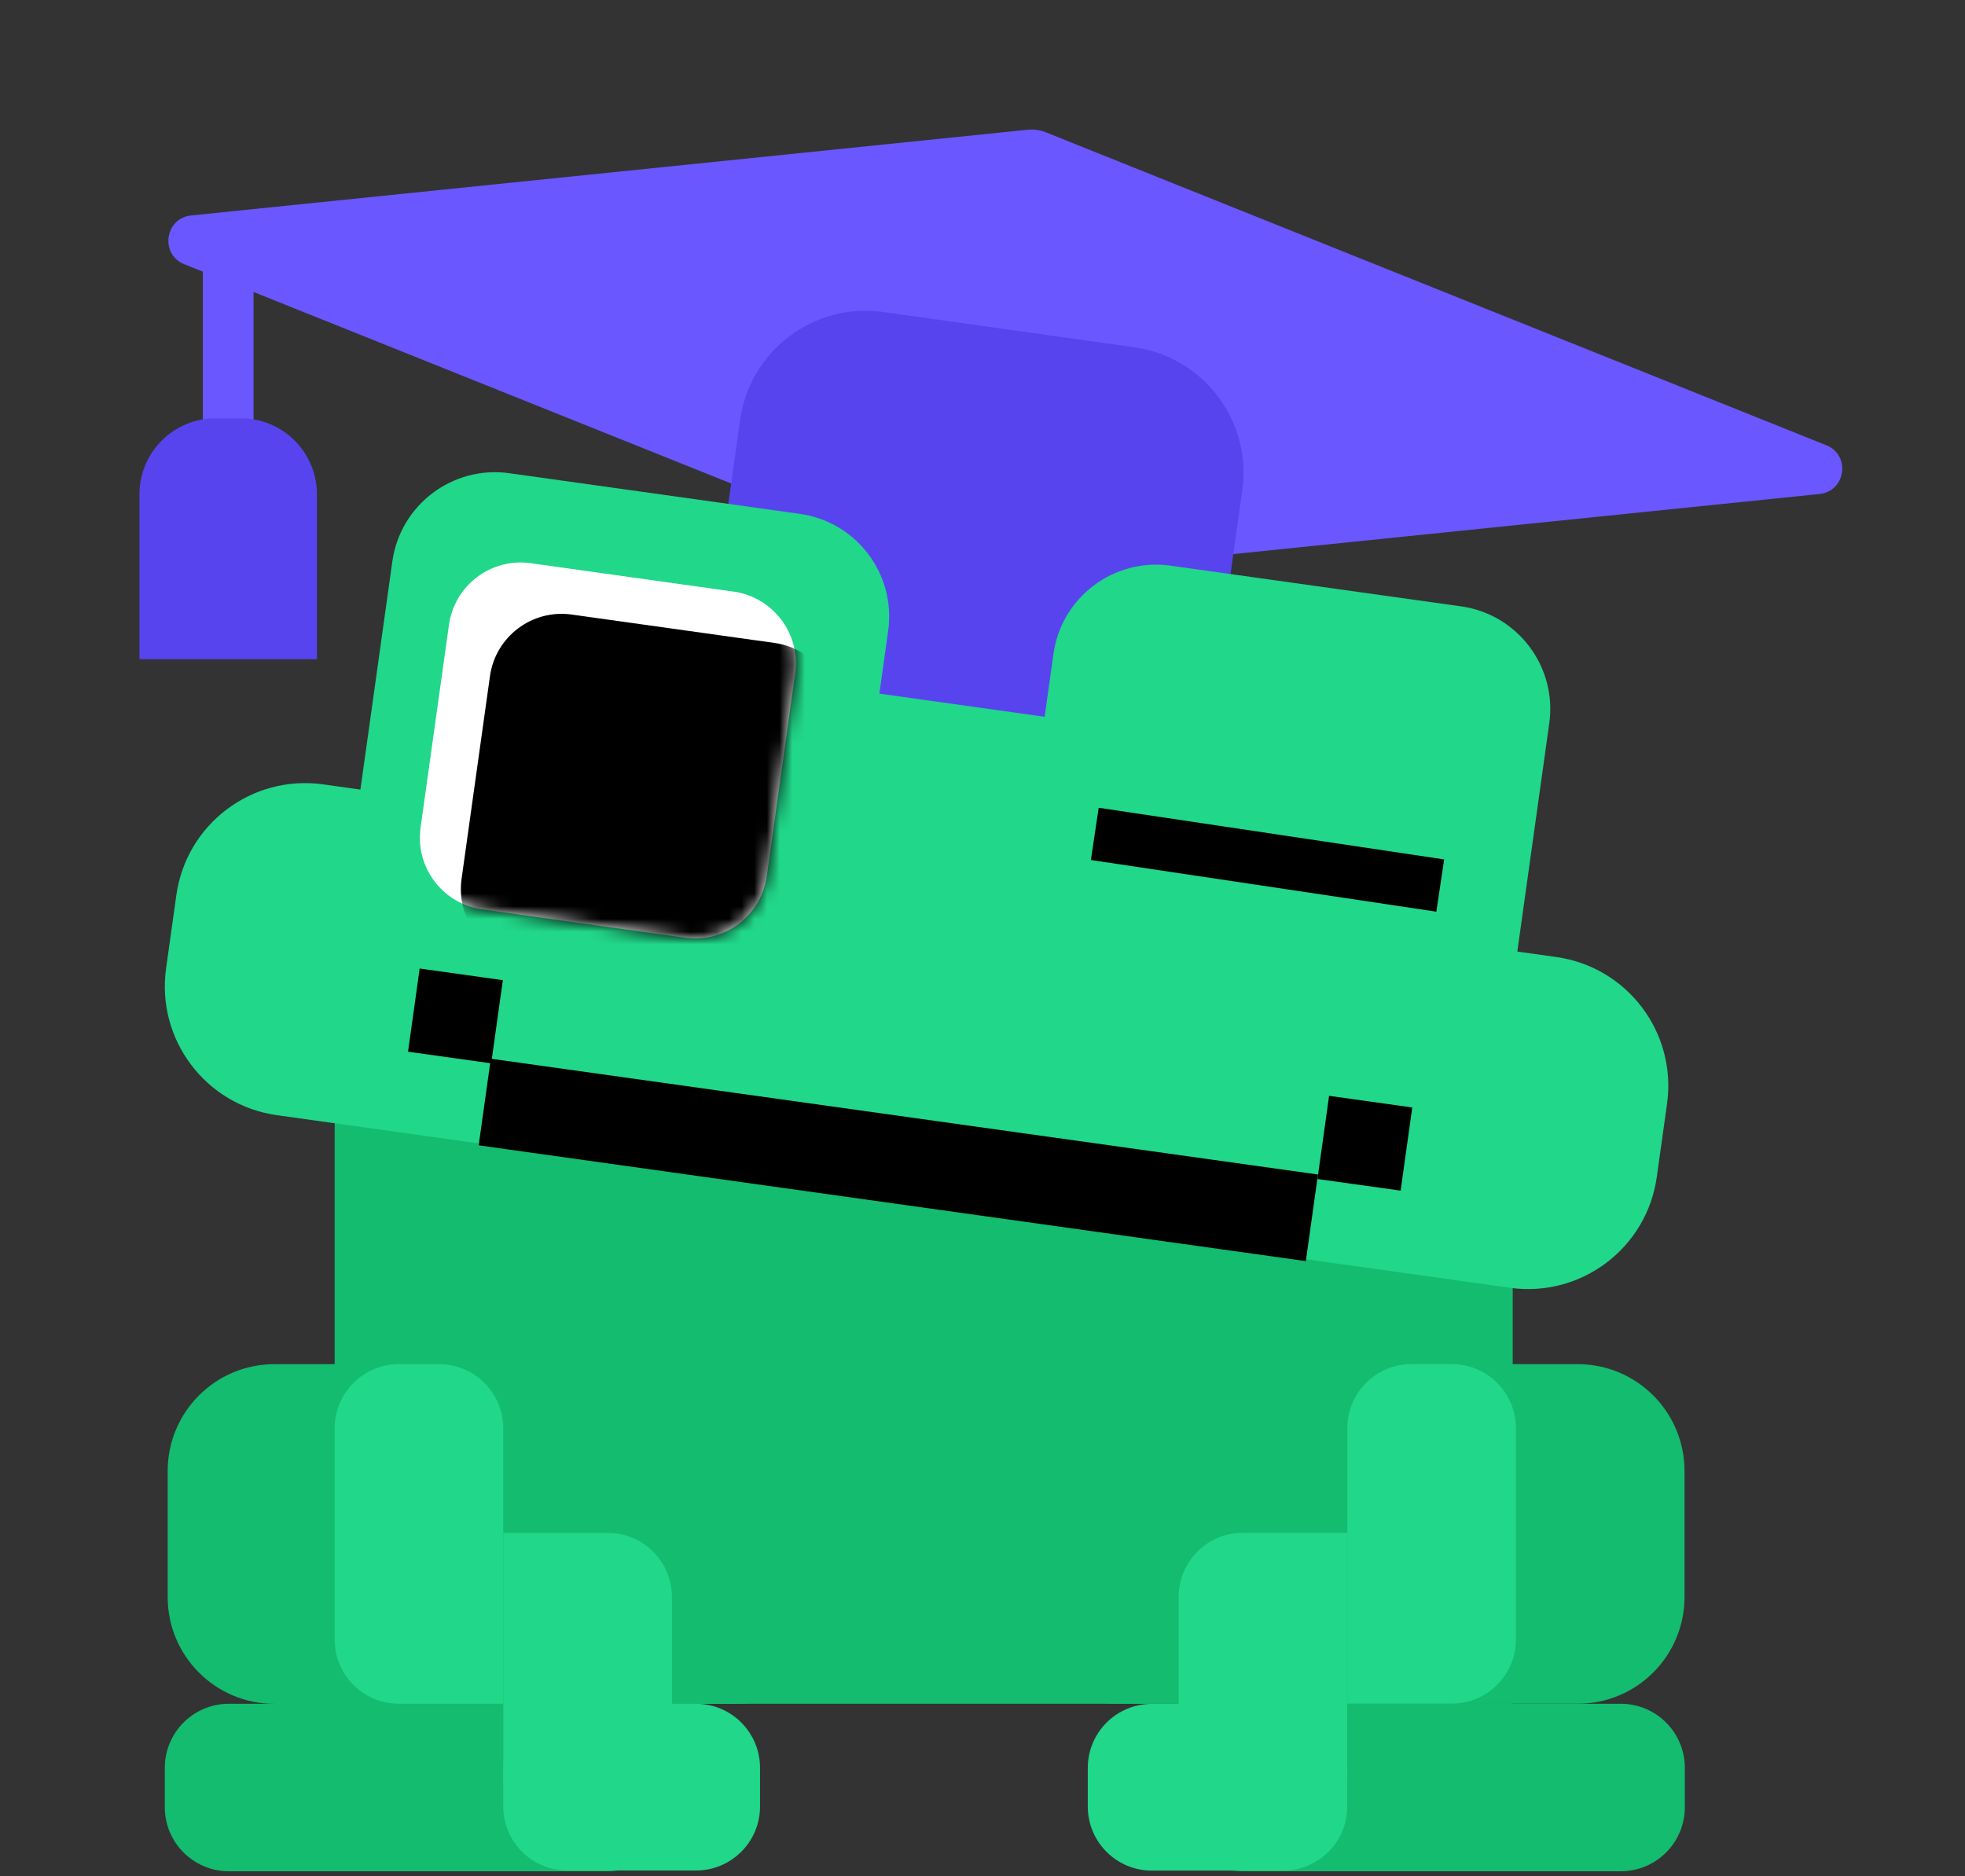 <svg width="155" height="148" viewBox="0 0 155 148" fill="none" xmlns="http://www.w3.org/2000/svg">
<rect x="0" y="0" width="155" height="148" fill="#333333" stroke="none"/>
<path d="M81.069 10.235C81.552 10.185 82.04 10.254 82.491 10.435L144.061 35.125C146 35.903 145.598 38.758 143.52 38.971L77.53 45.734C77.047 45.783 76.559 45.715 76.108 45.534L14.538 20.844C12.599 20.066 13.001 17.211 15.079 16.998L81.069 10.235Z" fill="#6B57FF"/>
<path d="M58.381 33.123C59.149 27.654 64.206 23.844 69.675 24.612L89.481 27.396C94.95 28.164 98.76 33.221 97.992 38.69L94.373 64.437L54.762 58.87L58.381 33.123Z" fill="#5844EE"/>
<rect x="16" y="21" width="4" height="21" fill="#6B57FF"/>
<path d="M11 39C11 35.686 13.686 33 17 33L19 33C22.314 33 25 35.686 25 39L25 52L11 52L11 39Z" fill="#5844EE"/>
<path d="M47.95 134.406H18.053C15.262 134.406 13 136.669 13 139.459V142.567C13 145.358 15.262 147.62 18.053 147.62H47.95C50.74 147.62 53.003 145.358 53.003 142.567V139.459C53.003 136.669 50.74 134.406 47.95 134.406Z" fill="#13BC6F"/>
<path d="M127.847 134.406H98.026C95.235 134.406 92.973 136.669 92.973 139.459V142.567C92.973 145.358 95.235 147.62 98.026 147.62H127.847C130.637 147.62 132.9 145.358 132.9 142.567V139.459C132.9 136.669 130.637 134.406 127.847 134.406Z" fill="#13BC6F"/>
<path d="M26.4 134.406H119.324V82.368L26.4 82.368V134.406Z" fill="#13BC6F"/>
<path d="M58.105 107.616H21.648C16.997 107.616 13.227 111.387 13.227 116.038V125.992C13.227 130.643 16.997 134.414 21.648 134.414H58.105C62.757 134.414 66.527 130.643 66.527 125.992V116.038C66.527 111.387 62.757 107.616 58.105 107.616Z" fill="#13BC6F"/>
<path d="M124.453 107.616H87.996C83.345 107.616 79.574 111.387 79.574 116.038V125.984C79.574 130.635 83.345 134.405 87.996 134.405H124.453C129.104 134.405 132.875 130.635 132.875 125.984V116.038C132.875 111.387 129.104 107.616 124.453 107.616Z" fill="#13BC6F"/>
<path d="M31.451 107.615H34.643C37.431 107.615 39.696 109.881 39.696 112.668V134.404H31.451C28.664 134.404 26.398 132.139 26.398 129.351V112.668C26.398 109.881 28.664 107.615 31.451 107.615Z" fill="#21D789"/>
<path d="M39.705 120.928H47.95C50.737 120.928 53.003 123.193 53.003 125.981V135.556C53.003 138.344 50.737 140.609 47.95 140.609H39.705V120.928Z" fill="#21D789"/>
<path d="M54.898 134.406H44.75C41.96 134.406 39.697 136.669 39.697 139.459V142.508C39.697 145.299 41.96 147.561 44.75 147.561H54.898C57.689 147.561 59.951 145.299 59.951 142.508V139.459C59.951 136.669 57.689 134.406 54.898 134.406Z" fill="#21D789"/>
<path d="M114.523 134.397H106.278V112.661C106.278 109.874 108.544 107.608 111.331 107.608H114.523C117.311 107.608 119.576 109.874 119.576 112.661V129.344C119.576 132.132 117.311 134.397 114.523 134.397Z" fill="#21D789"/>
<path d="M106.27 140.603H98.025C95.237 140.603 92.972 138.338 92.972 135.55V125.975C92.972 123.187 95.237 120.922 98.025 120.922H106.27V140.603Z" fill="#21D789"/>
<path d="M90.858 147.569H101.217C104.007 147.569 106.27 145.307 106.27 142.516V139.468C106.27 136.677 104.007 134.415 101.217 134.415H90.858C88.067 134.415 85.805 136.677 85.805 139.468V142.516C85.805 145.307 88.067 147.569 90.858 147.569Z" fill="#21D789"/>
<path d="M122.759 75.497L25.491 61.878C19.881 61.093 14.695 65.004 13.91 70.615L13.101 76.392C12.315 82.003 16.227 87.188 21.838 87.974L119.106 101.592C124.716 102.378 129.902 98.466 130.687 92.855L131.496 87.078C132.282 81.467 128.37 76.282 122.759 75.497Z" fill="#21D789"/>
<path d="M115.245 47.833L92.326 44.624C87.855 43.998 83.723 47.115 83.097 51.587L79.888 74.505C79.262 78.976 82.379 83.108 86.851 83.734L109.769 86.943C114.24 87.569 118.372 84.452 118.998 79.981L122.207 57.062C122.833 52.591 119.716 48.459 115.245 47.833Z" fill="#21D789"/>
<path d="M63.096 40.539L40.178 37.331C35.707 36.705 31.575 39.822 30.948 44.293L27.74 67.211C27.114 71.683 30.231 75.815 34.702 76.441L57.62 79.649C62.092 80.275 66.224 77.158 66.85 72.687L70.059 49.769C70.685 45.297 67.567 41.165 63.096 40.539Z" fill="#21D789"/>
<path d="M87.557 57.267L65.629 54.197L63.149 71.908L85.077 74.978L87.557 57.267Z" fill="#21D789"/>
<path d="M103.962 92.654L38.715 83.519L37.758 90.353L103.005 99.488L103.962 92.654Z" fill="black"/>
<path d="M57.862 46.67L41.86 44.429C38.738 43.992 35.852 46.169 35.415 49.291L33.175 65.293C32.737 68.415 34.914 71.301 38.036 71.738L54.039 73.978C57.161 74.415 60.046 72.239 60.483 69.117L62.724 53.114C63.161 49.992 60.984 47.107 57.862 46.67Z" fill="white"/>
<mask id="mask0_23323_290" style="mask-type:luminance" maskUnits="userSpaceOnUse" x="33" y="44" width="30" height="31">
<path d="M57.862 46.67L41.86 44.429C38.738 43.992 35.852 46.169 35.415 49.291L33.175 65.293C32.737 68.415 34.914 71.301 38.036 71.738L54.039 73.978C57.161 74.415 60.046 72.239 60.483 69.117L62.724 53.114C63.161 49.992 60.984 47.107 57.862 46.67Z" fill="white"/>
</mask>
<g mask="url(#mask0_23323_290)">
<path d="M61.094 50.72L45.092 48.48C41.97 48.043 39.085 50.219 38.648 53.342L36.407 69.344C35.97 72.466 38.147 75.352 41.269 75.789L57.271 78.029C60.393 78.466 63.279 76.29 63.716 73.167L65.956 57.165C66.393 54.043 64.217 51.157 61.094 50.72Z" fill="black"/>
</g>
<path d="M103.921 93.01L110.482 93.928L111.401 87.367L104.84 86.449L103.921 93.01Z" fill="black"/>
<path d="M32.185 82.966L38.746 83.885L39.665 77.323L33.104 76.405L32.185 82.966Z" fill="black"/>
<path d="M86.357 65.784L113.607 69.859" stroke="black" stroke-width="4.167" stroke-miterlimit="10"/>
</svg>
